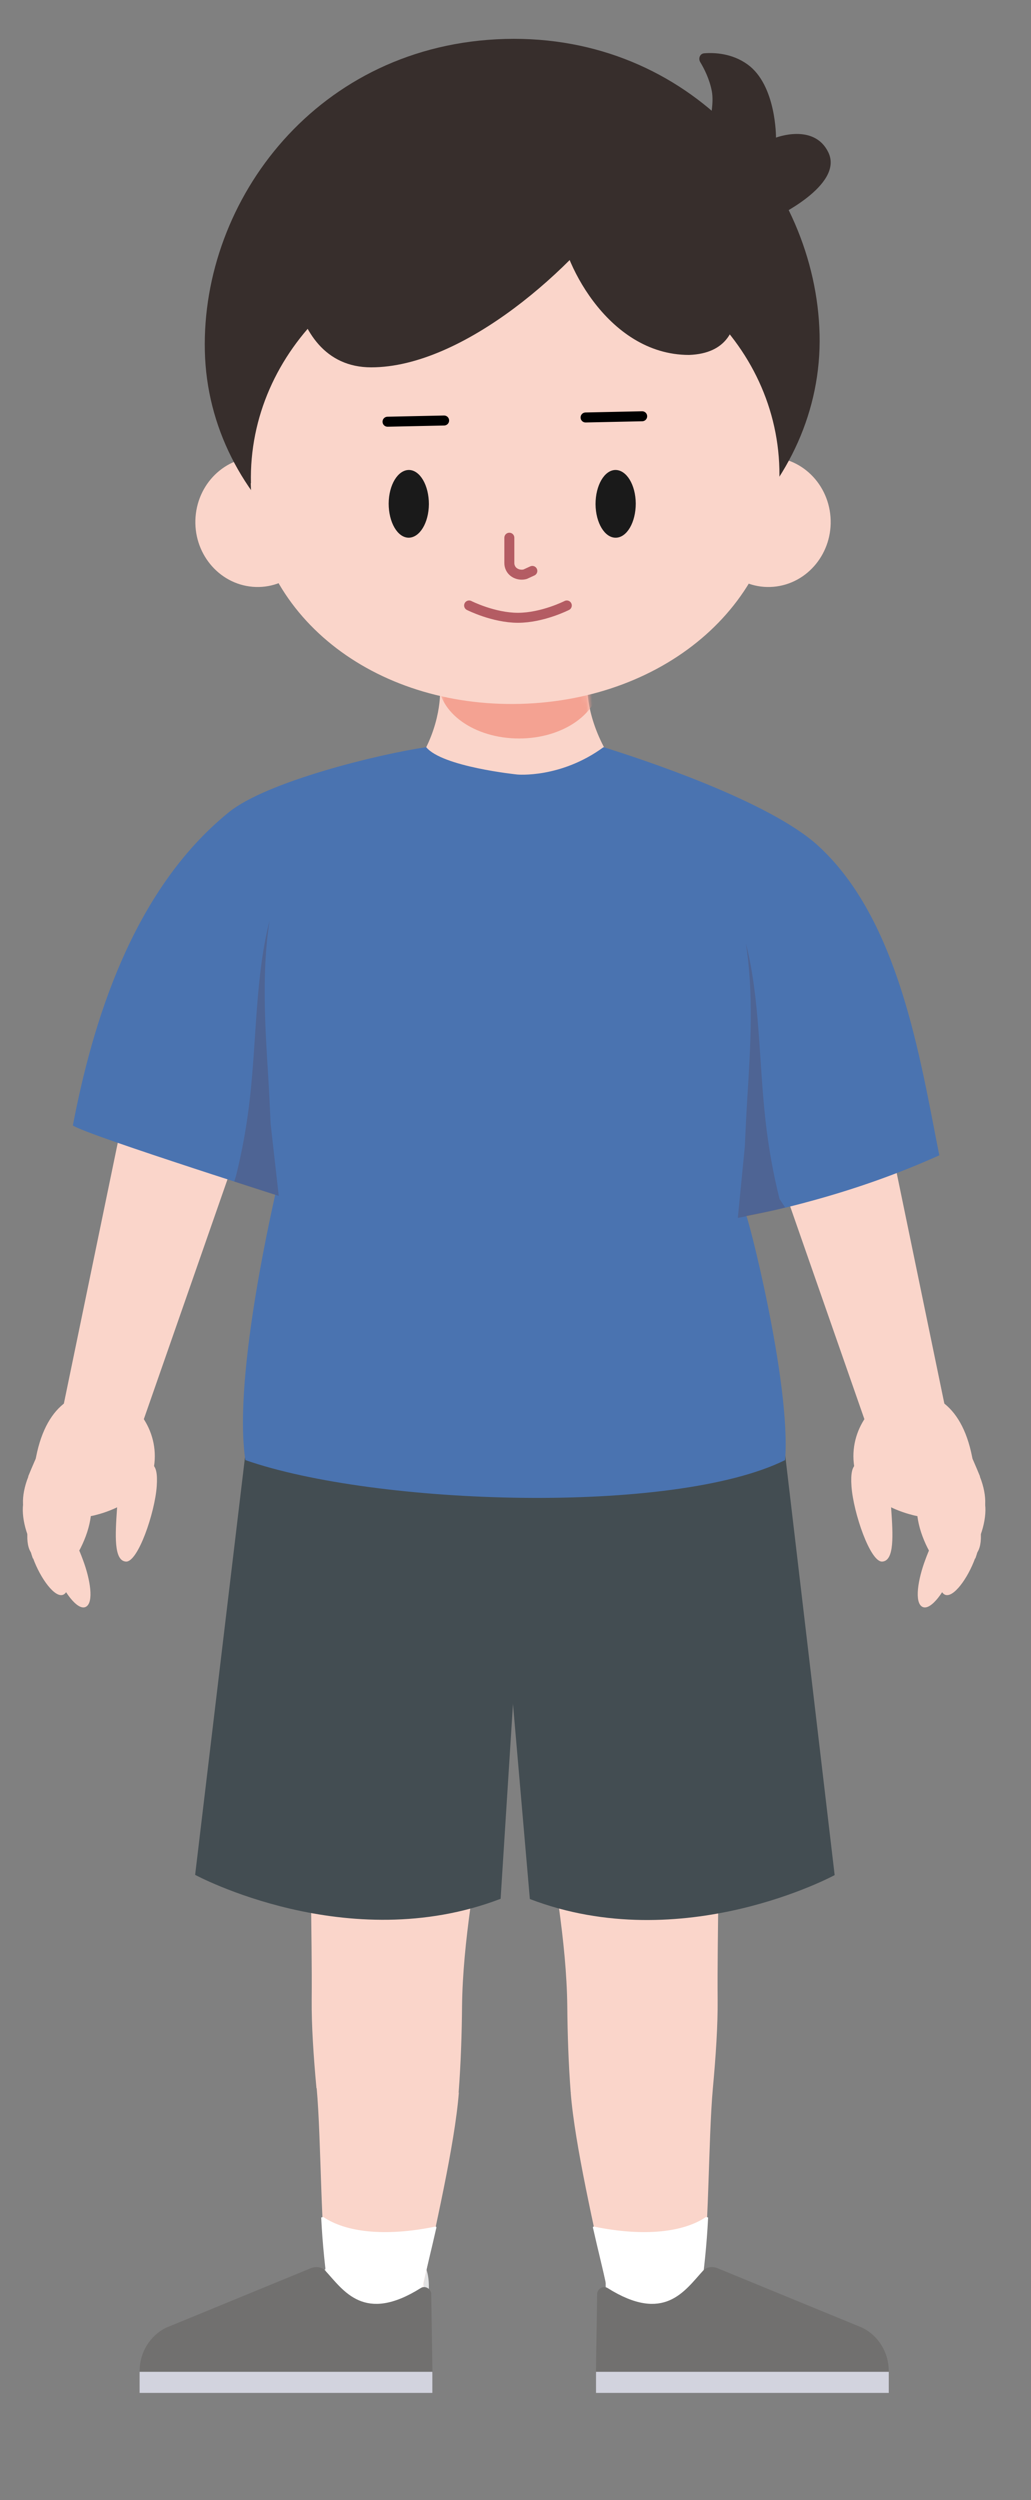 <svg width="175" height="424" viewBox="0 0 175 424" fill="none" xmlns="http://www.w3.org/2000/svg">
<rect x="0" y="0" width="175" height="424" fill="#808080" stroke="none"/>
<g clip-path="url(#clip0_174_82387)">
<path d="M87.879 135.521C81.017 135.521 66.41 135.972 70.732 129.521C75.054 123.07 74.695 116.997 74.695 116.997L99.695 116.691C99.695 116.691 99.51 122.899 104.482 129.898C109.455 136.897 94.722 135.521 87.86 135.521H87.879Z" fill="#FAD5CA"/>
<mask id="mask0_174_82387" style="mask-type:alpha" maskUnits="userSpaceOnUse" x="69" y="116" width="37" height="20">
<path d="M87.879 135.521C81.017 135.521 66.41 135.972 70.732 129.521C75.054 123.07 74.695 116.997 74.695 116.997L99.695 116.691C99.695 116.691 99.51 122.899 104.482 129.898C109.455 136.897 94.722 135.521 87.86 135.521H87.879Z" fill="#FAD5CA"/>
</mask>
<g mask="url(#mask0_174_82387)">
<path d="M101.829 115.47C101.829 120.855 95.695 125.245 88.11 125.245C80.525 125.245 74.39 120.884 74.39 115.47C74.39 110.055 80.525 105.694 88.11 105.694C95.695 105.694 101.829 110.055 101.829 115.47Z" fill="#F4A292"/>
</g>
<path d="M53.714 354.14C53.214 348.703 52.867 343.462 52.906 339.089C53.098 318.679 50.865 270.609 56.755 267.181C62.529 263.832 84.433 268.993 84.702 271.436C87.204 293.107 78.697 318.403 78.427 340.192C78.389 344.763 78.235 349.767 77.85 354.849C70.074 357.568 59.95 358.908 53.714 354.14Z" fill="#FAD5CA"/>
<path d="M70.804 395.707C68.186 401.184 59.294 403.745 55.137 401.696C51.018 399.647 52.211 391.019 54.79 385.542C57.408 380.065 65.607 379.71 69.765 381.759C73.884 383.808 73.383 390.23 70.766 395.707H70.804Z" fill="#E2E2E3"/>
<path d="M70.382 393.462C67.764 398.938 61.105 401.145 56.986 399.096C52.867 397.047 51.904 392.004 55.407 385.424C58.256 380.065 64.03 378.962 68.149 381.011C72.268 383.06 72.999 387.985 70.382 393.462Z" fill="white"/>
<path d="M77.888 354.849C77.195 363.832 73.731 378.411 71.845 387.552C71.768 388.025 68.842 394.644 64.069 395.748C56.639 397.481 55.831 388.813 55.754 388.38C54.368 379.357 54.561 363.084 53.752 354.14C64.916 356.543 72.961 355.913 77.888 354.849Z" fill="#FAD5CA"/>
<path d="M54.867 376.008C54.867 376.008 54.521 376.008 54.521 376.126C54.752 380.697 55.214 385.031 55.714 388.38C55.791 388.813 56.6 397.482 64.029 395.748C68.802 394.645 71.728 387.986 71.805 387.552C72.382 384.834 73.229 381.524 73.999 378.096C74.076 377.82 74.153 377.584 73.884 377.623C65.222 379.396 58.64 378.53 54.906 376.008H54.867Z" fill="white"/>
<path d="M73.193 388.92L73.406 402.517H23.699V402.112C23.699 398.974 25.451 396.123 28.186 394.773L52.54 384.77C53.408 384.348 54.538 384.365 55.21 385.09C58.355 388.515 61.81 394.082 71.424 388.042C72.128 387.604 73.029 388.093 73.193 388.92Z" fill="#71706F"/>
<path d="M23.697 405.826H73.387V402.25H23.697V405.826Z" fill="#D2D3DE"/>
<path d="M121.003 354.14C121.503 348.703 121.85 343.462 121.811 339.089C121.619 318.679 123.851 270.609 117.962 267.181C112.188 263.832 90.284 268.993 90.015 271.436C87.513 293.107 96.02 318.403 96.289 340.192C96.328 344.763 96.482 349.767 96.867 354.849C104.643 357.568 114.767 358.908 121.003 354.14Z" fill="#FAD5CA"/>
<path d="M104.336 393.462C106.954 398.938 113.613 401.145 117.732 399.096C121.851 397.047 122.813 392.004 119.31 385.424C116.462 380.065 110.687 378.962 106.569 381.011C102.45 383.06 101.718 387.985 104.336 393.462Z" fill="white"/>
<path d="M96.867 354.849C97.56 363.832 101.025 378.411 102.911 387.552C102.988 388.025 105.913 394.644 110.687 395.748C118.116 397.481 118.924 388.813 119.001 388.38C120.387 379.357 120.195 363.084 121.003 354.14C109.84 356.543 101.794 355.913 96.867 354.849Z" fill="#FAD5CA"/>
<path d="M119.847 376.008C119.847 376.008 120.193 376.008 120.193 376.126C119.962 380.697 119.5 385.031 119 388.38C118.923 388.813 118.115 397.482 110.685 395.748C105.912 394.645 102.986 387.986 102.909 387.552C102.332 384.834 101.485 381.524 100.715 378.096C100.638 377.82 100.561 377.584 100.831 377.623C109.492 379.396 116.074 378.53 119.808 376.008H119.847Z" fill="white"/>
<path d="M101.362 388.921L101.149 402.518H150.856V402.113C150.856 398.975 149.104 396.124 146.369 394.774L122.015 384.771C121.147 384.349 120.017 384.366 119.345 385.091C116.201 388.516 112.745 394.083 103.131 388.043C102.427 387.605 101.526 388.094 101.362 388.921Z" fill="#71706F"/>
<path d="M150.859 405.827H101.168V402.251H150.859V405.827Z" fill="#D2D3DE"/>
<path d="M42.014 243.541L33.122 317.97C33.122 317.97 59.028 331.958 84.974 322.028L87.091 288.695L91.826 243.028L42.052 243.501L42.014 243.541Z" fill="#434D52"/>
<path d="M132.896 243.54L141.673 318.009C141.673 318.009 115.882 331.997 89.937 322.067L87.049 288.734L83.123 243.067L132.896 243.54Z" fill="#434D52"/>
<path d="M151.266 255.816C151.574 260.308 151.843 264.681 149.765 264.839C147.724 264.997 144.837 256.525 144.529 252.073C144.221 247.581 145.684 248.093 147.763 247.936C149.803 247.778 150.958 251.324 151.266 255.816Z" fill="#FAD5CA"/>
<path d="M165.281 249.044C166.09 255.27 159.815 258.146 155.119 257.003C150.307 255.821 145.38 252.827 144.918 248.138C144.263 241.913 148.883 236.475 153.694 236.121C158.545 235.766 163.934 238.485 165.32 249.005L165.281 249.044Z" fill="#FAD5CA"/>
<path d="M162.199 257.944C163.585 261.648 163.123 265.312 161.583 266.021C160.043 266.73 157.965 264.248 156.579 260.544C155.193 256.841 155.347 253.295 156.887 252.546C158.427 251.837 160.813 254.24 162.199 257.944Z" fill="#FAD5CA"/>
<path d="M161.737 266.376C160.505 269.765 158.003 273.232 156.579 272.523C155.154 271.814 155.809 267.834 157.079 264.485C158.311 261.096 159.966 258.338 161.429 259.048C162.853 259.757 163.007 263.027 161.775 266.416L161.737 266.376Z" fill="#FAD5CA"/>
<path d="M165.548 255.857C166.934 259.561 166.78 263.107 165.24 263.855C163.7 264.565 161.314 262.161 159.928 258.457C158.542 254.754 158.696 251.208 160.236 250.459C161.776 249.75 164.162 252.153 165.548 255.857Z" fill="#FAD5CA"/>
<path d="M165.51 264.289C164.278 267.678 161.776 271.145 160.352 270.436C158.928 269.727 159.082 265.156 160.352 261.807C161.584 258.418 163.778 256.251 165.202 256.961C166.627 257.67 166.781 260.94 165.549 264.329L165.51 264.289Z" fill="#FAD5CA"/>
<path d="M166.318 250.419C167.665 253.768 167.511 256.999 165.971 257.668C164.432 258.338 162.045 256.171 160.698 252.822C159.35 249.473 160.005 243.878 161.583 243.208C163.123 242.538 164.97 247.069 166.356 250.419H166.318Z" fill="#FAD5CA"/>
<path d="M166.395 260.309C165.163 263.697 162.661 267.165 161.237 266.455C159.812 265.746 159.966 261.176 161.237 257.827C162.469 254.438 164.663 252.271 166.087 252.98C167.511 253.689 167.665 256.96 166.433 260.348L166.395 260.309Z" fill="#FAD5CA"/>
<path d="M165.434 256.646C165.434 256.646 166.203 259.325 165.664 262.516" stroke="#FAD5CA" stroke-width="0.24" stroke-miterlimit="10" stroke-linecap="round"/>
<path d="M146.798 240.909L126.657 183.225L147.531 176.346L160.497 239.036L146.798 240.909Z" fill="#FAD5CA"/>
<path d="M19.866 255.816C19.558 260.308 19.289 264.681 21.368 264.839C23.408 264.997 26.295 256.525 26.603 252.073C26.911 247.581 25.448 248.093 23.369 247.936C21.329 247.778 20.174 251.324 19.866 255.816Z" fill="#FAD5CA"/>
<path d="M5.851 249.044C5.043 255.27 11.317 258.146 16.014 257.003C20.826 255.821 25.753 252.827 26.215 248.138C26.869 241.913 22.25 236.475 17.438 236.121C12.588 235.766 7.198 238.485 5.813 249.005L5.851 249.044Z" fill="#FAD5CA"/>
<path d="M8.933 257.944C7.547 261.648 8.009 265.312 9.549 266.021C11.089 266.73 13.168 264.248 14.553 260.544C15.939 256.841 15.785 253.295 14.245 252.546C12.706 251.837 10.319 254.24 8.933 257.944Z" fill="#FAD5CA"/>
<path d="M9.396 266.376C10.627 269.765 13.13 273.232 14.554 272.523C15.978 271.814 15.324 267.834 14.053 264.485C12.822 261.096 11.166 258.338 9.703 259.048C8.279 259.757 8.125 263.027 9.357 266.416L9.396 266.376Z" fill="#FAD5CA"/>
<path d="M5.584 255.857C4.198 259.561 4.352 263.107 5.892 263.855C7.432 264.565 9.819 262.161 11.204 258.457C12.59 254.754 12.436 251.208 10.896 250.459C9.357 249.75 6.97 252.153 5.584 255.857Z" fill="#FAD5CA"/>
<path d="M5.622 264.289C6.854 267.678 9.356 271.145 10.78 270.436C12.205 269.727 12.051 265.156 10.78 261.807C9.549 258.418 7.354 256.251 5.93 256.961C4.506 257.67 4.352 260.94 5.584 264.329L5.622 264.289Z" fill="#FAD5CA"/>
<path d="M4.815 250.419C3.467 253.768 3.621 256.999 5.161 257.668C6.701 258.338 9.087 256.171 10.435 252.822C11.782 249.473 11.128 243.878 9.549 243.208C8.01 242.538 6.162 247.069 4.776 250.419H4.815Z" fill="#FAD5CA"/>
<path d="M4.737 260.309C5.969 263.697 8.471 267.165 9.896 266.455C11.32 265.746 11.166 261.176 9.896 257.827C8.664 254.438 6.47 252.271 5.045 252.98C3.621 253.689 3.467 256.96 4.699 260.348L4.737 260.309Z" fill="#FAD5CA"/>
<path d="M5.699 256.646C5.699 256.646 4.929 259.325 5.468 262.516" stroke="#FAD5CA" stroke-width="0.24" stroke-miterlimit="10" stroke-linecap="round"/>
<path d="M24.334 240.909L44.475 183.225L23.602 176.346L10.635 239.036L24.334 240.909Z" fill="#FAD5CA"/>
<path d="M159.435 195.937C152.494 199.065 145.212 201.624 137.82 203.643C133.668 204.784 130.84 205.421 126.652 206.218C126.606 204.884 134.302 234.345 133.264 247.625C114.336 256.985 63.694 255.331 41.648 247.625C39.423 232.955 46.992 201.756 46.697 202.622C46.607 202.594 46.786 202.65 46.697 202.622C43.909 201.724 40.044 200.479 35.903 199.133C34.873 198.797 33.823 198.452 32.769 198.108C23.309 195.004 13.488 191.684 12.368 190.871C15.63 173.83 22.322 151.122 38.858 137.741C45.231 132.583 64.077 127.931 72.344 126.718C75.046 130.054 87.805 131.355 87.805 131.355C87.805 131.355 95.148 132.048 102.439 126.718C108.64 128.64 130.499 135.803 138.847 143.416C152.626 155.988 156.168 179.505 159.435 195.937Z" fill="#4A73B0"/>
<path opacity="0.2" d="M39.758 200.387C41.175 200.869 47.315 202.825 47.315 202.825L45.938 190.617C45.807 187.725 45.673 184.901 45.526 182.544C44.969 173.73 44.422 164.6 45.766 156.108C43.379 165.338 43.558 176.087 42.427 186.178C41.912 190.776 41.11 195.255 40.045 199.483L39.758 200.387Z" fill="#602826"/>
<path opacity="0.2" d="M133.264 204.772C131.847 205.254 125.236 206.555 125.236 206.555L126.424 194.471C126.556 191.58 126.689 188.756 126.837 186.399C127.393 177.584 127.941 168.454 126.597 159.963C128.983 169.192 128.805 179.941 129.935 190.032C130.45 194.631 131.253 199.11 132.318 203.338L133.264 204.772Z" fill="#602826"/>
<path d="M119.934 89.411C120.392 95.468 125.465 100.01 131.278 99.518C137.092 99.025 141.425 93.726 140.967 87.67C140.509 81.614 135.436 77.072 129.622 77.564C123.809 78.056 119.476 83.355 119.934 89.411Z" fill="#FAD5CA"/>
<path d="M54.226 89.411C53.768 95.468 48.694 100.01 42.881 99.518C37.068 99.025 32.734 93.726 33.192 87.67C33.65 81.614 38.724 77.072 44.537 77.564C50.35 78.056 54.684 83.355 54.226 89.411Z" fill="#FAD5CA"/>
<path d="M34.77 59.538C35.366 85.266 59.2 105.546 88.012 104.751C116.823 103.994 139.711 82.504 139.115 56.738C138.519 31.048 117.139 5.774 85.733 6.606C54.013 7.476 34.174 33.81 34.77 59.538Z" fill="#372E2C"/>
<path d="M131.313 37L118.807 26.237C118.807 26.237 121.529 19.2 120.824 15.474C120.44 13.442 119.542 11.667 118.861 10.541C118.486 9.921 118.8 9.097 119.522 9.04C121.273 8.902 124.246 9.031 126.875 10.919C131.791 14.448 131.716 23.34 131.716 23.34C131.716 23.34 138.171 20.856 140.592 25.823C143.34 31.463 131.313 37 131.313 37Z" fill="#372E2C"/>
<path d="M42.56 81.956C43.089 104.438 63.53 120.02 88.306 119.375C113.082 118.731 132.783 102.088 132.29 79.568C131.761 57.086 111.285 39.381 86.508 40.026C61.732 40.67 42.067 59.437 42.595 81.956H42.56Z" fill="#FAD5CA"/>
<path d="M86.455 91.195V95.503C86.455 95.774 86.508 96.028 86.614 96.266C87.002 97.199 88.132 97.656 89.138 97.385L90.356 96.826" stroke="#B45C63" stroke-width="1.695" stroke-linecap="round" stroke-linejoin="round"/>
<path d="M79.626 102.686C79.626 102.686 83.745 104.775 87.917 104.775C92.089 104.775 96.208 102.686 96.208 102.686" stroke="#B45C63" stroke-width="1.695" stroke-linecap="round" stroke-linejoin="round"/>
<path d="M107.913 85.394C107.913 88.571 106.426 91.157 104.537 91.194C102.647 91.231 101.11 88.682 101.085 85.504C101.085 82.327 102.571 79.741 104.461 79.704C106.351 79.704 107.888 82.216 107.913 85.394Z" fill="#1A1A1A"/>
<path d="M65.971 85.394C65.971 88.571 67.457 91.157 69.347 91.194C71.237 91.194 72.773 88.682 72.799 85.505C72.799 82.327 71.312 79.741 69.422 79.704C67.533 79.704 65.996 82.216 65.971 85.394Z" fill="#1A1A1A"/>
<path d="M51.56 32.85C47.686 38.02 47.414 62.3 63.004 62.3C78.595 62.3 97.606 45.487 106.148 32.85H45.573H51.56Z" fill="#372E2C"/>
<path d="M120.861 37.759C124.267 43.488 129.847 59.72 116.969 60.197C102.803 60.197 95.076 43.41 95.076 37.759H120.861Z" fill="#372E2C"/>
<path d="M65.778 71.522L75.383 71.317M99.395 70.802L109 70.597" stroke="black" stroke-width="1.695" stroke-linecap="round"/>
</g>
<defs>
<clipPath id="clip0_174_82387">
<rect width="175" height="424" fill="white"/>
</clipPath>
</defs>
</svg>
